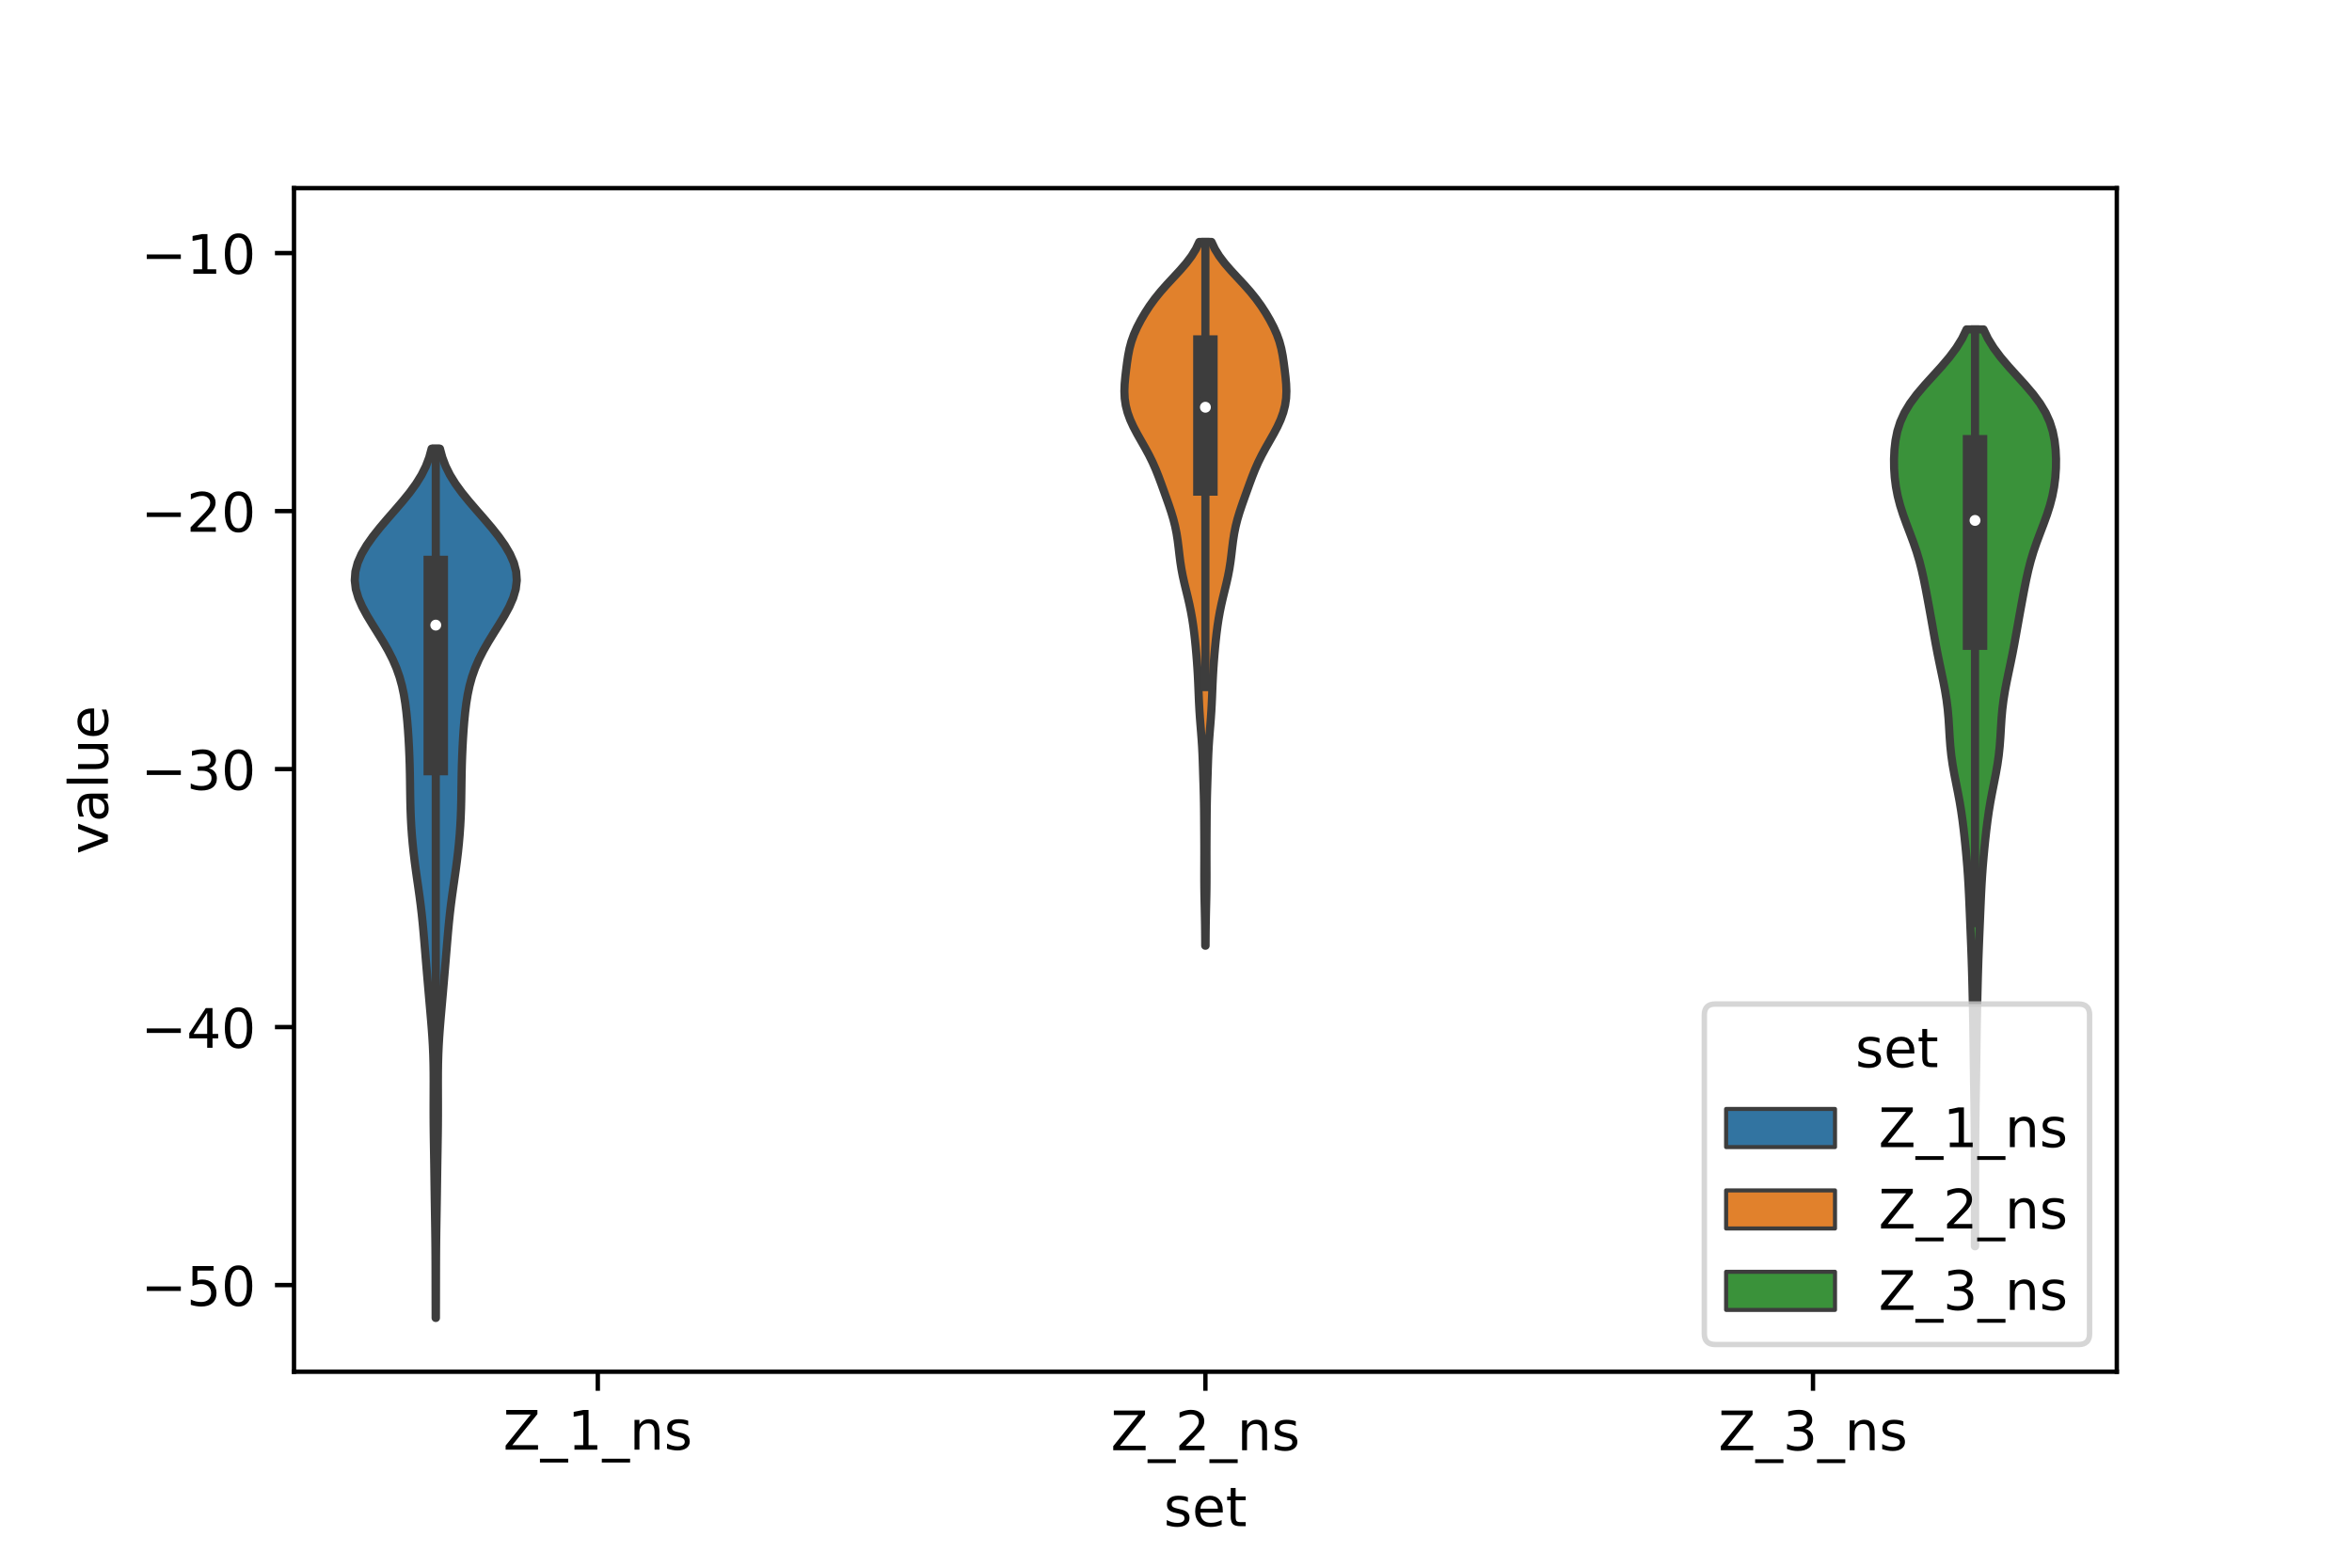 <?xml version="1.0" encoding="utf-8" standalone="no"?>
<!DOCTYPE svg PUBLIC "-//W3C//DTD SVG 1.1//EN"
  "http://www.w3.org/Graphics/SVG/1.1/DTD/svg11.dtd">
<!-- Created with matplotlib (https://matplotlib.org/) -->
<svg height="288pt" version="1.1" viewBox="0 0 432 288" width="432pt" xmlns="http://www.w3.org/2000/svg" xmlns:xlink="http://www.w3.org/1999/xlink">
 <defs>
  <style type="text/css">*{stroke-linecap:butt;stroke-linejoin:round;}</style>
 </defs>
 <g id="figure_1">
  <g id="patch_1">
   <path d="M 0 288 
L 432 288 
L 432 0 
L 0 0 
z
" style="fill:#ffffff;"/>
  </g>
  <g id="axes_1">
   <g id="patch_2">
    <path d="M 54 252 
L 388.8 252 
L 388.8 34.56 
L 54 34.56 
z
" style="fill:#ffffff;"/>
   </g>
   <g id="PolyCollection_1">
    <defs>
     <path d="M 80.065 -45.884 
L 80.015 -45.884 
L 80.011 -47.497 
L 80.007 -49.11 
L 80.004 -50.723 
L 80.001 -52.336 
L 79.998 -53.949 
L 79.994 -55.562 
L 79.987 -57.175 
L 79.976 -58.788 
L 79.96 -60.401 
L 79.939 -62.014 
L 79.914 -63.627 
L 79.887 -65.24 
L 79.861 -66.853 
L 79.836 -68.466 
L 79.813 -70.079 
L 79.791 -71.692 
L 79.768 -73.305 
L 79.743 -74.918 
L 79.716 -76.531 
L 79.69 -78.144 
L 79.666 -79.757 
L 79.648 -81.37 
L 79.638 -82.983 
L 79.636 -84.597 
L 79.639 -86.21 
L 79.644 -87.823 
L 79.647 -89.436 
L 79.64 -91.049 
L 79.617 -92.662 
L 79.572 -94.275 
L 79.502 -95.888 
L 79.407 -97.501 
L 79.29 -99.114 
L 79.158 -100.727 
L 79.018 -102.34 
L 78.876 -103.953 
L 78.734 -105.566 
L 78.594 -107.179 
L 78.456 -108.792 
L 78.319 -110.405 
L 78.184 -112.018 
L 78.05 -113.631 
L 77.916 -115.244 
L 77.777 -116.857 
L 77.627 -118.47 
L 77.459 -120.083 
L 77.27 -121.696 
L 77.06 -123.309 
L 76.835 -124.922 
L 76.602 -126.535 
L 76.373 -128.148 
L 76.159 -129.762 
L 75.965 -131.375 
L 75.797 -132.988 
L 75.656 -134.601 
L 75.543 -136.214 
L 75.458 -137.827 
L 75.398 -139.44 
L 75.36 -141.053 
L 75.335 -142.666 
L 75.313 -144.279 
L 75.287 -145.892 
L 75.248 -147.505 
L 75.193 -149.118 
L 75.123 -150.731 
L 75.035 -152.344 
L 74.929 -153.957 
L 74.799 -155.57 
L 74.639 -157.183 
L 74.437 -158.796 
L 74.176 -160.409 
L 73.834 -162.022 
L 73.389 -163.635 
L 72.822 -165.248 
L 72.125 -166.861 
L 71.304 -168.474 
L 70.381 -170.087 
L 69.391 -171.7 
L 68.381 -173.314 
L 67.407 -174.927 
L 66.533 -176.54 
L 65.827 -178.153 
L 65.353 -179.766 
L 65.16 -181.379 
L 65.276 -182.992 
L 65.7 -184.605 
L 66.407 -186.218 
L 67.355 -187.831 
L 68.494 -189.444 
L 69.774 -191.057 
L 71.144 -192.67 
L 72.552 -194.283 
L 73.94 -195.896 
L 75.249 -197.509 
L 76.424 -199.122 
L 77.422 -200.735 
L 78.226 -202.348 
L 78.837 -203.961 
L 79.276 -205.574 
L 80.804 -205.574 
L 80.804 -205.574 
L 81.243 -203.961 
L 81.854 -202.348 
L 82.658 -200.735 
L 83.656 -199.122 
L 84.831 -197.509 
L 86.14 -195.896 
L 87.528 -194.283 
L 88.936 -192.67 
L 90.306 -191.057 
L 91.586 -189.444 
L 92.725 -187.831 
L 93.673 -186.218 
L 94.38 -184.605 
L 94.804 -182.992 
L 94.92 -181.379 
L 94.727 -179.766 
L 94.253 -178.153 
L 93.547 -176.54 
L 92.673 -174.927 
L 91.699 -173.314 
L 90.689 -171.7 
L 89.699 -170.087 
L 88.776 -168.474 
L 87.955 -166.861 
L 87.258 -165.248 
L 86.691 -163.635 
L 86.246 -162.022 
L 85.904 -160.409 
L 85.643 -158.796 
L 85.441 -157.183 
L 85.281 -155.57 
L 85.151 -153.957 
L 85.045 -152.344 
L 84.957 -150.731 
L 84.887 -149.118 
L 84.832 -147.505 
L 84.793 -145.892 
L 84.767 -144.279 
L 84.745 -142.666 
L 84.72 -141.053 
L 84.682 -139.44 
L 84.622 -137.827 
L 84.537 -136.214 
L 84.424 -134.601 
L 84.283 -132.988 
L 84.115 -131.375 
L 83.921 -129.762 
L 83.707 -128.148 
L 83.478 -126.535 
L 83.245 -124.922 
L 83.02 -123.309 
L 82.81 -121.696 
L 82.621 -120.083 
L 82.453 -118.47 
L 82.303 -116.857 
L 82.164 -115.244 
L 82.03 -113.631 
L 81.896 -112.018 
L 81.761 -110.405 
L 81.624 -108.792 
L 81.486 -107.179 
L 81.346 -105.566 
L 81.204 -103.953 
L 81.062 -102.34 
L 80.922 -100.727 
L 80.79 -99.114 
L 80.673 -97.501 
L 80.578 -95.888 
L 80.508 -94.275 
L 80.463 -92.662 
L 80.44 -91.049 
L 80.433 -89.436 
L 80.436 -87.823 
L 80.441 -86.21 
L 80.444 -84.597 
L 80.442 -82.983 
L 80.432 -81.37 
L 80.414 -79.757 
L 80.39 -78.144 
L 80.364 -76.531 
L 80.337 -74.918 
L 80.312 -73.305 
L 80.289 -71.692 
L 80.267 -70.079 
L 80.244 -68.466 
L 80.219 -66.853 
L 80.193 -65.24 
L 80.166 -63.627 
L 80.141 -62.014 
L 80.12 -60.401 
L 80.104 -58.788 
L 80.093 -57.175 
L 80.086 -55.562 
L 80.082 -53.949 
L 80.079 -52.336 
L 80.076 -50.723 
L 80.073 -49.11 
L 80.069 -47.497 
L 80.065 -45.884 
z
" id="md23f3f0112" style="stroke:#3d3d3d;stroke-width:1.5;"/>
    </defs>
    <g clip-path="url(#p1c79db0924)">
     <use style="fill:#3274a1;stroke:#3d3d3d;stroke-width:1.5;" x="0" xlink:href="#md23f3f0112" y="288"/>
    </g>
   </g>
   <g id="PolyCollection_2">
    <defs>
     <path d="M 221.431 -114.266 
L 221.369 -114.266 
L 221.362 -115.572 
L 221.351 -116.878 
L 221.334 -118.184 
L 221.311 -119.49 
L 221.284 -120.796 
L 221.254 -122.102 
L 221.226 -123.407 
L 221.205 -124.713 
L 221.194 -126.019 
L 221.192 -127.325 
L 221.195 -128.631 
L 221.199 -129.937 
L 221.201 -131.243 
L 221.199 -132.549 
L 221.193 -133.855 
L 221.185 -135.161 
L 221.176 -136.467 
L 221.168 -137.773 
L 221.156 -139.079 
L 221.138 -140.385 
L 221.112 -141.691 
L 221.076 -142.997 
L 221.036 -144.303 
L 220.994 -145.609 
L 220.954 -146.915 
L 220.911 -148.221 
L 220.86 -149.527 
L 220.793 -150.833 
L 220.707 -152.139 
L 220.607 -153.445 
L 220.5 -154.751 
L 220.398 -156.057 
L 220.31 -157.363 
L 220.238 -158.669 
L 220.179 -159.975 
L 220.127 -161.28 
L 220.073 -162.586 
L 220.009 -163.892 
L 219.931 -165.198 
L 219.839 -166.504 
L 219.734 -167.81 
L 219.617 -169.116 
L 219.487 -170.422 
L 219.34 -171.728 
L 219.17 -173.034 
L 218.971 -174.34 
L 218.738 -175.646 
L 218.47 -176.952 
L 218.17 -178.258 
L 217.851 -179.564 
L 217.534 -180.87 
L 217.243 -182.176 
L 216.993 -183.482 
L 216.791 -184.788 
L 216.625 -186.094 
L 216.474 -187.4 
L 216.309 -188.706 
L 216.105 -190.012 
L 215.841 -191.318 
L 215.511 -192.624 
L 215.119 -193.93 
L 214.682 -195.236 
L 214.221 -196.542 
L 213.752 -197.848 
L 213.281 -199.154 
L 212.795 -200.459 
L 212.276 -201.765 
L 211.7 -203.071 
L 211.056 -204.377 
L 210.349 -205.683 
L 209.605 -206.989 
L 208.865 -208.295 
L 208.175 -209.601 
L 207.578 -210.907 
L 207.104 -212.213 
L 206.769 -213.519 
L 206.578 -214.825 
L 206.52 -216.131 
L 206.568 -217.437 
L 206.686 -218.743 
L 206.838 -220.049 
L 207.007 -221.355 
L 207.203 -222.661 
L 207.459 -223.967 
L 207.81 -225.273 
L 208.279 -226.579 
L 208.862 -227.885 
L 209.542 -229.191 
L 210.305 -230.497 
L 211.153 -231.803 
L 212.1 -233.109 
L 213.155 -234.415 
L 214.309 -235.721 
L 215.522 -237.027 
L 216.73 -238.332 
L 217.86 -239.638 
L 218.849 -240.944 
L 219.658 -242.25 
L 220.275 -243.556 
L 222.525 -243.556 
L 222.525 -243.556 
L 223.142 -242.25 
L 223.951 -240.944 
L 224.94 -239.638 
L 226.07 -238.332 
L 227.278 -237.027 
L 228.491 -235.721 
L 229.645 -234.415 
L 230.7 -233.109 
L 231.647 -231.803 
L 232.495 -230.497 
L 233.258 -229.191 
L 233.938 -227.885 
L 234.521 -226.579 
L 234.99 -225.273 
L 235.341 -223.967 
L 235.597 -222.661 
L 235.793 -221.355 
L 235.962 -220.049 
L 236.114 -218.743 
L 236.232 -217.437 
L 236.28 -216.131 
L 236.222 -214.825 
L 236.031 -213.519 
L 235.696 -212.213 
L 235.222 -210.907 
L 234.625 -209.601 
L 233.935 -208.295 
L 233.195 -206.989 
L 232.451 -205.683 
L 231.744 -204.377 
L 231.1 -203.071 
L 230.524 -201.765 
L 230.005 -200.459 
L 229.519 -199.154 
L 229.048 -197.848 
L 228.579 -196.542 
L 228.118 -195.236 
L 227.681 -193.93 
L 227.289 -192.624 
L 226.959 -191.318 
L 226.695 -190.012 
L 226.491 -188.706 
L 226.326 -187.4 
L 226.175 -186.094 
L 226.009 -184.788 
L 225.807 -183.482 
L 225.557 -182.176 
L 225.266 -180.87 
L 224.949 -179.564 
L 224.63 -178.258 
L 224.33 -176.952 
L 224.062 -175.646 
L 223.829 -174.34 
L 223.63 -173.034 
L 223.46 -171.728 
L 223.313 -170.422 
L 223.183 -169.116 
L 223.066 -167.81 
L 222.961 -166.504 
L 222.869 -165.198 
L 222.791 -163.892 
L 222.727 -162.586 
L 222.673 -161.28 
L 222.621 -159.975 
L 222.562 -158.669 
L 222.49 -157.363 
L 222.402 -156.057 
L 222.3 -154.751 
L 222.193 -153.445 
L 222.093 -152.139 
L 222.007 -150.833 
L 221.94 -149.527 
L 221.889 -148.221 
L 221.846 -146.915 
L 221.806 -145.609 
L 221.764 -144.303 
L 221.724 -142.997 
L 221.688 -141.691 
L 221.662 -140.385 
L 221.644 -139.079 
L 221.632 -137.773 
L 221.624 -136.467 
L 221.615 -135.161 
L 221.607 -133.855 
L 221.601 -132.549 
L 221.599 -131.243 
L 221.601 -129.937 
L 221.605 -128.631 
L 221.608 -127.325 
L 221.606 -126.019 
L 221.595 -124.713 
L 221.574 -123.407 
L 221.546 -122.102 
L 221.516 -120.796 
L 221.489 -119.49 
L 221.466 -118.184 
L 221.449 -116.878 
L 221.438 -115.572 
L 221.431 -114.266 
z
" id="m61964b2dc1" style="stroke:#3d3d3d;stroke-width:1.5;"/>
    </defs>
    <g clip-path="url(#p1c79db0924)">
     <use style="fill:#e1812c;stroke:#3d3d3d;stroke-width:1.5;" x="0" xlink:href="#m61964b2dc1" y="288"/>
    </g>
   </g>
   <g id="PolyCollection_3">
    <defs>
     <path d="M 362.781 -59.049 
L 362.739 -59.049 
L 362.739 -60.75 
L 362.74 -62.452 
L 362.742 -64.153 
L 362.742 -65.854 
L 362.741 -67.556 
L 362.739 -69.257 
L 362.737 -70.959 
L 362.735 -72.66 
L 362.732 -74.362 
L 362.728 -76.063 
L 362.722 -77.764 
L 362.711 -79.466 
L 362.696 -81.167 
L 362.677 -82.869 
L 362.654 -84.57 
L 362.628 -86.271 
L 362.601 -87.973 
L 362.573 -89.674 
L 362.547 -91.376 
L 362.524 -93.077 
L 362.503 -94.779 
L 362.482 -96.48 
L 362.459 -98.181 
L 362.431 -99.883 
L 362.398 -101.584 
L 362.363 -103.286 
L 362.325 -104.987 
L 362.285 -106.689 
L 362.241 -108.39 
L 362.192 -110.091 
L 362.137 -111.793 
L 362.075 -113.494 
L 362.008 -115.196 
L 361.938 -116.897 
L 361.867 -118.598 
L 361.797 -120.3 
L 361.725 -122.001 
L 361.649 -123.703 
L 361.562 -125.404 
L 361.458 -127.106 
L 361.336 -128.807 
L 361.193 -130.508 
L 361.034 -132.21 
L 360.86 -133.911 
L 360.67 -135.613 
L 360.458 -137.314 
L 360.215 -139.016 
L 359.934 -140.717 
L 359.617 -142.418 
L 359.279 -144.12 
L 358.945 -145.821 
L 358.644 -147.523 
L 358.402 -149.224 
L 358.224 -150.925 
L 358.099 -152.627 
L 358 -154.328 
L 357.891 -156.03 
L 357.74 -157.731 
L 357.528 -159.433 
L 357.254 -161.134 
L 356.928 -162.835 
L 356.575 -164.537 
L 356.217 -166.238 
L 355.871 -167.94 
L 355.546 -169.641 
L 355.237 -171.343 
L 354.935 -173.044 
L 354.633 -174.745 
L 354.325 -176.447 
L 354.011 -178.148 
L 353.689 -179.85 
L 353.348 -181.551 
L 352.971 -183.252 
L 352.535 -184.954 
L 352.025 -186.655 
L 351.442 -188.357 
L 350.807 -190.058 
L 350.159 -191.76 
L 349.543 -193.461 
L 349 -195.162 
L 348.559 -196.864 
L 348.231 -198.565 
L 348.014 -200.267 
L 347.899 -201.968 
L 347.88 -203.67 
L 347.959 -205.371 
L 348.152 -207.072 
L 348.494 -208.774 
L 349.029 -210.475 
L 349.798 -212.177 
L 350.821 -213.878 
L 352.084 -215.579 
L 353.532 -217.281 
L 355.076 -218.982 
L 356.618 -220.684 
L 358.061 -222.385 
L 359.331 -224.087 
L 360.383 -225.788 
L 361.202 -227.489 
L 364.318 -227.489 
L 364.318 -227.489 
L 365.137 -225.788 
L 366.189 -224.087 
L 367.459 -222.385 
L 368.902 -220.684 
L 370.444 -218.982 
L 371.988 -217.281 
L 373.436 -215.579 
L 374.699 -213.878 
L 375.722 -212.177 
L 376.491 -210.475 
L 377.026 -208.774 
L 377.368 -207.072 
L 377.561 -205.371 
L 377.64 -203.67 
L 377.621 -201.968 
L 377.506 -200.267 
L 377.289 -198.565 
L 376.961 -196.864 
L 376.52 -195.162 
L 375.977 -193.461 
L 375.361 -191.76 
L 374.713 -190.058 
L 374.078 -188.357 
L 373.495 -186.655 
L 372.985 -184.954 
L 372.549 -183.252 
L 372.172 -181.551 
L 371.831 -179.85 
L 371.509 -178.148 
L 371.195 -176.447 
L 370.887 -174.745 
L 370.585 -173.044 
L 370.283 -171.343 
L 369.974 -169.641 
L 369.649 -167.94 
L 369.303 -166.238 
L 368.945 -164.537 
L 368.592 -162.835 
L 368.266 -161.134 
L 367.992 -159.433 
L 367.78 -157.731 
L 367.629 -156.03 
L 367.52 -154.328 
L 367.421 -152.627 
L 367.296 -150.925 
L 367.118 -149.224 
L 366.876 -147.523 
L 366.575 -145.821 
L 366.241 -144.12 
L 365.903 -142.418 
L 365.586 -140.717 
L 365.305 -139.016 
L 365.062 -137.314 
L 364.85 -135.613 
L 364.66 -133.911 
L 364.486 -132.21 
L 364.327 -130.508 
L 364.184 -128.807 
L 364.062 -127.106 
L 363.958 -125.404 
L 363.871 -123.703 
L 363.795 -122.001 
L 363.723 -120.3 
L 363.653 -118.598 
L 363.582 -116.897 
L 363.512 -115.196 
L 363.445 -113.494 
L 363.383 -111.793 
L 363.328 -110.091 
L 363.279 -108.39 
L 363.235 -106.689 
L 363.195 -104.987 
L 363.157 -103.286 
L 363.122 -101.584 
L 363.089 -99.883 
L 363.061 -98.181 
L 363.038 -96.48 
L 363.017 -94.779 
L 362.996 -93.077 
L 362.973 -91.376 
L 362.947 -89.674 
L 362.919 -87.973 
L 362.892 -86.271 
L 362.866 -84.57 
L 362.843 -82.869 
L 362.824 -81.167 
L 362.809 -79.466 
L 362.798 -77.764 
L 362.792 -76.063 
L 362.788 -74.362 
L 362.785 -72.66 
L 362.783 -70.959 
L 362.781 -69.257 
L 362.779 -67.556 
L 362.778 -65.854 
L 362.778 -64.153 
L 362.78 -62.452 
L 362.781 -60.75 
L 362.781 -59.049 
z
" id="m3e361a8ac9" style="stroke:#3d3d3d;stroke-width:1.5;"/>
    </defs>
    <g clip-path="url(#p1c79db0924)">
     <use style="fill:#3a923a;stroke:#3d3d3d;stroke-width:1.5;" x="0" xlink:href="#m3e361a8ac9" y="288"/>
    </g>
   </g>
   <g id="patch_3">
    <path clip-path="url(#p1c79db0924)" d="M 109.8 -0.903 
L 109.8 -0.903 
L 109.8 -0.903 
L 109.8 -0.903 
z
" style="fill:#3274a1;stroke:#3d3d3d;stroke-linejoin:miter;stroke-width:0.75;"/>
   </g>
   <g id="patch_4">
    <path clip-path="url(#p1c79db0924)" d="M 109.8 -0.903 
L 109.8 -0.903 
L 109.8 -0.903 
L 109.8 -0.903 
z
" style="fill:#e1812c;stroke:#3d3d3d;stroke-linejoin:miter;stroke-width:0.75;"/>
   </g>
   <g id="patch_5">
    <path clip-path="url(#p1c79db0924)" d="M 109.8 -0.903 
L 109.8 -0.903 
L 109.8 -0.903 
L 109.8 -0.903 
z
" style="fill:#3a923a;stroke:#3d3d3d;stroke-linejoin:miter;stroke-width:0.75;"/>
   </g>
   <g id="matplotlib.axis_1">
    <g id="xtick_1">
     <g id="line2d_1">
      <defs>
       <path d="M 0 0 
L 0 3.5 
" id="m153416a82d" style="stroke:#000000;stroke-width:0.8;"/>
      </defs>
      <g>
       <use style="stroke:#000000;stroke-width:0.8;" x="109.8" xlink:href="#m153416a82d" y="252"/>
      </g>
     </g>
     <g id="text_1">
      <!-- Z_1_ns -->
      <g transform="translate(92.42 266.32)scale(0.1 -0.1)">
       <defs>
        <path d="M 5.609 72.906 
L 62.891 72.906 
L 62.891 65.375 
L 16.797 8.297 
L 64.016 8.297 
L 64.016 0 
L 4.5 0 
L 4.5 7.516 
L 50.594 64.594 
L 5.609 64.594 
z
" id="DejaVuSans-90"/>
        <path d="M 50.984 -16.609 
L 50.984 -23.578 
L -0.984 -23.578 
L -0.984 -16.609 
z
" id="DejaVuSans-95"/>
        <path d="M 12.406 8.297 
L 28.516 8.297 
L 28.516 63.922 
L 10.984 60.406 
L 10.984 69.391 
L 28.422 72.906 
L 38.281 72.906 
L 38.281 8.297 
L 54.391 8.297 
L 54.391 0 
L 12.406 0 
z
" id="DejaVuSans-49"/>
        <path d="M 54.891 33.016 
L 54.891 0 
L 45.906 0 
L 45.906 32.719 
Q 45.906 40.484 42.875 44.328 
Q 39.844 48.188 33.797 48.188 
Q 26.516 48.188 22.312 43.547 
Q 18.109 38.922 18.109 30.906 
L 18.109 0 
L 9.078 0 
L 9.078 54.688 
L 18.109 54.688 
L 18.109 46.188 
Q 21.344 51.125 25.703 53.562 
Q 30.078 56 35.797 56 
Q 45.219 56 50.047 50.172 
Q 54.891 44.344 54.891 33.016 
z
" id="DejaVuSans-110"/>
        <path d="M 44.281 53.078 
L 44.281 44.578 
Q 40.484 46.531 36.375 47.5 
Q 32.281 48.484 27.875 48.484 
Q 21.188 48.484 17.844 46.438 
Q 14.5 44.391 14.5 40.281 
Q 14.5 37.156 16.891 35.375 
Q 19.281 33.594 26.516 31.984 
L 29.594 31.297 
Q 39.156 29.25 43.188 25.516 
Q 47.219 21.781 47.219 15.094 
Q 47.219 7.469 41.188 3.016 
Q 35.156 -1.422 24.609 -1.422 
Q 20.219 -1.422 15.453 -0.562 
Q 10.688 0.297 5.422 2 
L 5.422 11.281 
Q 10.406 8.688 15.234 7.391 
Q 20.062 6.109 24.812 6.109 
Q 31.156 6.109 34.562 8.281 
Q 37.984 10.453 37.984 14.406 
Q 37.984 18.062 35.516 20.016 
Q 33.062 21.969 24.703 23.781 
L 21.578 24.516 
Q 13.234 26.266 9.516 29.906 
Q 5.812 33.547 5.812 39.891 
Q 5.812 47.609 11.281 51.797 
Q 16.75 56 26.812 56 
Q 31.781 56 36.172 55.266 
Q 40.578 54.547 44.281 53.078 
z
" id="DejaVuSans-115"/>
       </defs>
       <use xlink:href="#DejaVuSans-90"/>
       <use x="68.506" xlink:href="#DejaVuSans-95"/>
       <use x="118.506" xlink:href="#DejaVuSans-49"/>
       <use x="182.129" xlink:href="#DejaVuSans-95"/>
       <use x="232.129" xlink:href="#DejaVuSans-110"/>
       <use x="295.508" xlink:href="#DejaVuSans-115"/>
      </g>
     </g>
    </g>
    <g id="xtick_2">
     <g id="line2d_2">
      <g>
       <use style="stroke:#000000;stroke-width:0.8;" x="221.4" xlink:href="#m153416a82d" y="252"/>
      </g>
     </g>
     <g id="text_2">
      <!-- Z_2_ns -->
      <g transform="translate(204.02 266.422)scale(0.1 -0.1)">
       <defs>
        <path d="M 19.188 8.297 
L 53.609 8.297 
L 53.609 0 
L 7.328 0 
L 7.328 8.297 
Q 12.938 14.109 22.625 23.891 
Q 32.328 33.688 34.812 36.531 
Q 39.547 41.844 41.422 45.531 
Q 43.312 49.219 43.312 52.781 
Q 43.312 58.594 39.234 62.25 
Q 35.156 65.922 28.609 65.922 
Q 23.969 65.922 18.812 64.312 
Q 13.672 62.703 7.812 59.422 
L 7.812 69.391 
Q 13.766 71.781 18.938 73 
Q 24.125 74.219 28.422 74.219 
Q 39.75 74.219 46.484 68.547 
Q 53.219 62.891 53.219 53.422 
Q 53.219 48.922 51.531 44.891 
Q 49.859 40.875 45.406 35.406 
Q 44.188 33.984 37.641 27.219 
Q 31.109 20.453 19.188 8.297 
z
" id="DejaVuSans-50"/>
       </defs>
       <use xlink:href="#DejaVuSans-90"/>
       <use x="68.506" xlink:href="#DejaVuSans-95"/>
       <use x="118.506" xlink:href="#DejaVuSans-50"/>
       <use x="182.129" xlink:href="#DejaVuSans-95"/>
       <use x="232.129" xlink:href="#DejaVuSans-110"/>
       <use x="295.508" xlink:href="#DejaVuSans-115"/>
      </g>
     </g>
    </g>
    <g id="xtick_3">
     <g id="line2d_3">
      <g>
       <use style="stroke:#000000;stroke-width:0.8;" x="333" xlink:href="#m153416a82d" y="252"/>
      </g>
     </g>
     <g id="text_3">
      <!-- Z_3_ns -->
      <g transform="translate(315.62 266.422)scale(0.1 -0.1)">
       <defs>
        <path d="M 40.578 39.312 
Q 47.656 37.797 51.625 33 
Q 55.609 28.219 55.609 21.188 
Q 55.609 10.406 48.188 4.484 
Q 40.766 -1.422 27.094 -1.422 
Q 22.516 -1.422 17.656 -0.516 
Q 12.797 0.391 7.625 2.203 
L 7.625 11.719 
Q 11.719 9.328 16.594 8.109 
Q 21.484 6.891 26.812 6.891 
Q 36.078 6.891 40.938 10.547 
Q 45.797 14.203 45.797 21.188 
Q 45.797 27.641 41.281 31.266 
Q 36.766 34.906 28.719 34.906 
L 20.219 34.906 
L 20.219 43.016 
L 29.109 43.016 
Q 36.375 43.016 40.234 45.922 
Q 44.094 48.828 44.094 54.297 
Q 44.094 59.906 40.109 62.906 
Q 36.141 65.922 28.719 65.922 
Q 24.656 65.922 20.016 65.031 
Q 15.375 64.156 9.812 62.312 
L 9.812 71.094 
Q 15.438 72.656 20.344 73.438 
Q 25.25 74.219 29.594 74.219 
Q 40.828 74.219 47.359 69.109 
Q 53.906 64.016 53.906 55.328 
Q 53.906 49.266 50.438 45.094 
Q 46.969 40.922 40.578 39.312 
z
" id="DejaVuSans-51"/>
       </defs>
       <use xlink:href="#DejaVuSans-90"/>
       <use x="68.506" xlink:href="#DejaVuSans-95"/>
       <use x="118.506" xlink:href="#DejaVuSans-51"/>
       <use x="182.129" xlink:href="#DejaVuSans-95"/>
       <use x="232.129" xlink:href="#DejaVuSans-110"/>
       <use x="295.508" xlink:href="#DejaVuSans-115"/>
      </g>
     </g>
    </g>
    <g id="text_4">
     <!-- set -->
     <g transform="translate(213.759 280.378)scale(0.1 -0.1)">
      <defs>
       <path d="M 56.203 29.594 
L 56.203 25.203 
L 14.891 25.203 
Q 15.484 15.922 20.484 11.062 
Q 25.484 6.203 34.422 6.203 
Q 39.594 6.203 44.453 7.469 
Q 49.312 8.734 54.109 11.281 
L 54.109 2.781 
Q 49.266 0.734 44.188 -0.344 
Q 39.109 -1.422 33.891 -1.422 
Q 20.797 -1.422 13.156 6.188 
Q 5.516 13.812 5.516 26.812 
Q 5.516 40.234 12.766 48.109 
Q 20.016 56 32.328 56 
Q 43.359 56 49.781 48.891 
Q 56.203 41.797 56.203 29.594 
z
M 47.219 32.234 
Q 47.125 39.594 43.094 43.984 
Q 39.062 48.391 32.422 48.391 
Q 24.906 48.391 20.391 44.141 
Q 15.875 39.891 15.188 32.172 
z
" id="DejaVuSans-101"/>
       <path d="M 18.312 70.219 
L 18.312 54.688 
L 36.812 54.688 
L 36.812 47.703 
L 18.312 47.703 
L 18.312 18.016 
Q 18.312 11.328 20.141 9.422 
Q 21.969 7.516 27.594 7.516 
L 36.812 7.516 
L 36.812 0 
L 27.594 0 
Q 17.188 0 13.234 3.875 
Q 9.281 7.766 9.281 18.016 
L 9.281 47.703 
L 2.688 47.703 
L 2.688 54.688 
L 9.281 54.688 
L 9.281 70.219 
z
" id="DejaVuSans-116"/>
      </defs>
      <use xlink:href="#DejaVuSans-115"/>
      <use x="52.1" xlink:href="#DejaVuSans-101"/>
      <use x="113.623" xlink:href="#DejaVuSans-116"/>
     </g>
    </g>
   </g>
   <g id="matplotlib.axis_2">
    <g id="ytick_1">
     <g id="line2d_4">
      <defs>
       <path d="M 0 0 
L -3.5 0 
" id="mdd1538b0bc" style="stroke:#000000;stroke-width:0.8;"/>
      </defs>
      <g>
       <use style="stroke:#000000;stroke-width:0.8;" x="54" xlink:href="#mdd1538b0bc" y="236.082"/>
      </g>
     </g>
     <g id="text_5">
      <!-- −50 -->
      <g transform="translate(25.895 239.881)scale(0.1 -0.1)">
       <defs>
        <path d="M 10.594 35.5 
L 73.188 35.5 
L 73.188 27.203 
L 10.594 27.203 
z
" id="DejaVuSans-8722"/>
        <path d="M 10.797 72.906 
L 49.516 72.906 
L 49.516 64.594 
L 19.828 64.594 
L 19.828 46.734 
Q 21.969 47.469 24.109 47.828 
Q 26.266 48.188 28.422 48.188 
Q 40.625 48.188 47.75 41.5 
Q 54.891 34.812 54.891 23.391 
Q 54.891 11.625 47.562 5.094 
Q 40.234 -1.422 26.906 -1.422 
Q 22.312 -1.422 17.547 -0.641 
Q 12.797 0.141 7.719 1.703 
L 7.719 11.625 
Q 12.109 9.234 16.797 8.062 
Q 21.484 6.891 26.703 6.891 
Q 35.156 6.891 40.078 11.328 
Q 45.016 15.766 45.016 23.391 
Q 45.016 31 40.078 35.438 
Q 35.156 39.891 26.703 39.891 
Q 22.75 39.891 18.812 39.016 
Q 14.891 38.141 10.797 36.281 
z
" id="DejaVuSans-53"/>
        <path d="M 31.781 66.406 
Q 24.172 66.406 20.328 58.906 
Q 16.5 51.422 16.5 36.375 
Q 16.5 21.391 20.328 13.891 
Q 24.172 6.391 31.781 6.391 
Q 39.453 6.391 43.281 13.891 
Q 47.125 21.391 47.125 36.375 
Q 47.125 51.422 43.281 58.906 
Q 39.453 66.406 31.781 66.406 
z
M 31.781 74.219 
Q 44.047 74.219 50.516 64.516 
Q 56.984 54.828 56.984 36.375 
Q 56.984 17.969 50.516 8.266 
Q 44.047 -1.422 31.781 -1.422 
Q 19.531 -1.422 13.062 8.266 
Q 6.594 17.969 6.594 36.375 
Q 6.594 54.828 13.062 64.516 
Q 19.531 74.219 31.781 74.219 
z
" id="DejaVuSans-48"/>
       </defs>
       <use xlink:href="#DejaVuSans-8722"/>
       <use x="83.789" xlink:href="#DejaVuSans-53"/>
       <use x="147.412" xlink:href="#DejaVuSans-48"/>
      </g>
     </g>
    </g>
    <g id="ytick_2">
     <g id="line2d_5">
      <g>
       <use style="stroke:#000000;stroke-width:0.8;" x="54" xlink:href="#mdd1538b0bc" y="188.685"/>
      </g>
     </g>
     <g id="text_6">
      <!-- −40 -->
      <g transform="translate(25.895 192.484)scale(0.1 -0.1)">
       <defs>
        <path d="M 37.797 64.312 
L 12.891 25.391 
L 37.797 25.391 
z
M 35.203 72.906 
L 47.609 72.906 
L 47.609 25.391 
L 58.016 25.391 
L 58.016 17.188 
L 47.609 17.188 
L 47.609 0 
L 37.797 0 
L 37.797 17.188 
L 4.891 17.188 
L 4.891 26.703 
z
" id="DejaVuSans-52"/>
       </defs>
       <use xlink:href="#DejaVuSans-8722"/>
       <use x="83.789" xlink:href="#DejaVuSans-52"/>
       <use x="147.412" xlink:href="#DejaVuSans-48"/>
      </g>
     </g>
    </g>
    <g id="ytick_3">
     <g id="line2d_6">
      <g>
       <use style="stroke:#000000;stroke-width:0.8;" x="54" xlink:href="#mdd1538b0bc" y="141.288"/>
      </g>
     </g>
     <g id="text_7">
      <!-- −30 -->
      <g transform="translate(25.895 145.087)scale(0.1 -0.1)">
       <use xlink:href="#DejaVuSans-8722"/>
       <use x="83.789" xlink:href="#DejaVuSans-51"/>
       <use x="147.412" xlink:href="#DejaVuSans-48"/>
      </g>
     </g>
    </g>
    <g id="ytick_4">
     <g id="line2d_7">
      <g>
       <use style="stroke:#000000;stroke-width:0.8;" x="54" xlink:href="#mdd1538b0bc" y="93.891"/>
      </g>
     </g>
     <g id="text_8">
      <!-- −20 -->
      <g transform="translate(25.895 97.69)scale(0.1 -0.1)">
       <use xlink:href="#DejaVuSans-8722"/>
       <use x="83.789" xlink:href="#DejaVuSans-50"/>
       <use x="147.412" xlink:href="#DejaVuSans-48"/>
      </g>
     </g>
    </g>
    <g id="ytick_5">
     <g id="line2d_8">
      <g>
       <use style="stroke:#000000;stroke-width:0.8;" x="54" xlink:href="#mdd1538b0bc" y="46.494"/>
      </g>
     </g>
     <g id="text_9">
      <!-- −10 -->
      <g transform="translate(25.895 50.293)scale(0.1 -0.1)">
       <use xlink:href="#DejaVuSans-8722"/>
       <use x="83.789" xlink:href="#DejaVuSans-49"/>
       <use x="147.412" xlink:href="#DejaVuSans-48"/>
      </g>
     </g>
    </g>
    <g id="text_10">
     <!-- value -->
     <g transform="translate(19.816 156.938)rotate(-90)scale(0.1 -0.1)">
      <defs>
       <path d="M 2.984 54.688 
L 12.5 54.688 
L 29.594 8.797 
L 46.688 54.688 
L 56.203 54.688 
L 35.688 0 
L 23.484 0 
z
" id="DejaVuSans-118"/>
       <path d="M 34.281 27.484 
Q 23.391 27.484 19.188 25 
Q 14.984 22.516 14.984 16.5 
Q 14.984 11.719 18.141 8.906 
Q 21.297 6.109 26.703 6.109 
Q 34.188 6.109 38.703 11.406 
Q 43.219 16.703 43.219 25.484 
L 43.219 27.484 
z
M 52.203 31.203 
L 52.203 0 
L 43.219 0 
L 43.219 8.297 
Q 40.141 3.328 35.547 0.953 
Q 30.953 -1.422 24.312 -1.422 
Q 15.922 -1.422 10.953 3.297 
Q 6 8.016 6 15.922 
Q 6 25.141 12.172 29.828 
Q 18.359 34.516 30.609 34.516 
L 43.219 34.516 
L 43.219 35.406 
Q 43.219 41.609 39.141 45 
Q 35.062 48.391 27.688 48.391 
Q 23 48.391 18.547 47.266 
Q 14.109 46.141 10.016 43.891 
L 10.016 52.203 
Q 14.938 54.109 19.578 55.047 
Q 24.219 56 28.609 56 
Q 40.484 56 46.344 49.844 
Q 52.203 43.703 52.203 31.203 
z
" id="DejaVuSans-97"/>
       <path d="M 9.422 75.984 
L 18.406 75.984 
L 18.406 0 
L 9.422 0 
z
" id="DejaVuSans-108"/>
       <path d="M 8.5 21.578 
L 8.5 54.688 
L 17.484 54.688 
L 17.484 21.922 
Q 17.484 14.156 20.5 10.266 
Q 23.531 6.391 29.594 6.391 
Q 36.859 6.391 41.078 11.031 
Q 45.312 15.672 45.312 23.688 
L 45.312 54.688 
L 54.297 54.688 
L 54.297 0 
L 45.312 0 
L 45.312 8.406 
Q 42.047 3.422 37.719 1 
Q 33.406 -1.422 27.688 -1.422 
Q 18.266 -1.422 13.375 4.438 
Q 8.5 10.297 8.5 21.578 
z
M 31.109 56 
z
" id="DejaVuSans-117"/>
      </defs>
      <use xlink:href="#DejaVuSans-118"/>
      <use x="59.18" xlink:href="#DejaVuSans-97"/>
      <use x="120.459" xlink:href="#DejaVuSans-108"/>
      <use x="148.242" xlink:href="#DejaVuSans-117"/>
      <use x="211.621" xlink:href="#DejaVuSans-101"/>
     </g>
    </g>
   </g>
   <g id="line2d_9">
    <path clip-path="url(#p1c79db0924)" d="M 80.04 193.827 
L 80.04 82.426 
" style="fill:none;stroke:#3d3d3d;stroke-linecap:square;stroke-width:1.5;"/>
   </g>
   <g id="line2d_10">
    <path clip-path="url(#p1c79db0924)" d="M 80.04 140.183 
L 80.04 104.341 
" style="fill:none;stroke:#3d3d3d;stroke-linecap:square;stroke-width:4.5;"/>
   </g>
   <g id="line2d_11">
    <path clip-path="url(#p1c79db0924)" d="M 221.4 126.227 
L 221.4 44.444 
" style="fill:none;stroke:#3d3d3d;stroke-linecap:square;stroke-width:1.5;"/>
   </g>
   <g id="line2d_12">
    <path clip-path="url(#p1c79db0924)" d="M 221.4 88.813 
L 221.4 63.847 
" style="fill:none;stroke:#3d3d3d;stroke-linecap:square;stroke-width:4.5;"/>
   </g>
   <g id="line2d_13">
    <path clip-path="url(#p1c79db0924)" d="M 362.76 169.601 
L 362.76 60.511 
" style="fill:none;stroke:#3d3d3d;stroke-linecap:square;stroke-width:1.5;"/>
   </g>
   <g id="line2d_14">
    <path clip-path="url(#p1c79db0924)" d="M 362.76 117.143 
L 362.76 82.159 
" style="fill:none;stroke:#3d3d3d;stroke-linecap:square;stroke-width:4.5;"/>
   </g>
   <g id="patch_6">
    <path d="M 54 252 
L 54 34.56 
" style="fill:none;stroke:#000000;stroke-linecap:square;stroke-linejoin:miter;stroke-width:0.8;"/>
   </g>
   <g id="patch_7">
    <path d="M 388.8 252 
L 388.8 34.56 
" style="fill:none;stroke:#000000;stroke-linecap:square;stroke-linejoin:miter;stroke-width:0.8;"/>
   </g>
   <g id="patch_8">
    <path d="M 54 252 
L 388.8 252 
" style="fill:none;stroke:#000000;stroke-linecap:square;stroke-linejoin:miter;stroke-width:0.8;"/>
   </g>
   <g id="patch_9">
    <path d="M 54 34.56 
L 388.8 34.56 
" style="fill:none;stroke:#000000;stroke-linecap:square;stroke-linejoin:miter;stroke-width:0.8;"/>
   </g>
   <g id="PathCollection_1">
    <defs>
     <path d="M 0 1.5 
C 0.398 1.5 0.779 1.342 1.061 1.061 
C 1.342 0.779 1.5 0.398 1.5 0 
C 1.5 -0.398 1.342 -0.779 1.061 -1.061 
C 0.779 -1.342 0.398 -1.5 0 -1.5 
C -0.398 -1.5 -0.779 -1.342 -1.061 -1.061 
C -1.342 -0.779 -1.5 -0.398 -1.5 0 
C -1.5 0.398 -1.342 0.779 -1.061 1.061 
C -0.779 1.342 -0.398 1.5 0 1.5 
z
" id="m29a2a2380a" style="stroke:#3d3d3d;"/>
    </defs>
    <g clip-path="url(#p1c79db0924)">
     <use style="fill:#ffffff;stroke:#3d3d3d;" x="80.04" xlink:href="#m29a2a2380a" y="114.841"/>
    </g>
   </g>
   <g id="PathCollection_2">
    <g clip-path="url(#p1c79db0924)">
     <use style="fill:#ffffff;stroke:#3d3d3d;" x="221.4" xlink:href="#m29a2a2380a" y="74.814"/>
    </g>
   </g>
   <g id="PathCollection_3">
    <g clip-path="url(#p1c79db0924)">
     <use style="fill:#ffffff;stroke:#3d3d3d;" x="362.76" xlink:href="#m29a2a2380a" y="95.607"/>
    </g>
   </g>
   <g id="legend_1">
    <g id="patch_10">
     <path d="M 315.041 247 
L 381.8 247 
Q 383.8 247 383.8 245 
L 383.8 186.453 
Q 383.8 184.453 381.8 184.453 
L 315.041 184.453 
Q 313.041 184.453 313.041 186.453 
L 313.041 245 
Q 313.041 247 315.041 247 
z
" style="fill:#ffffff;opacity:0.8;stroke:#cccccc;stroke-linejoin:miter;"/>
    </g>
    <g id="text_11">
     <!-- set -->
     <g transform="translate(340.779 196.052)scale(0.1 -0.1)">
      <use xlink:href="#DejaVuSans-115"/>
      <use x="52.1" xlink:href="#DejaVuSans-101"/>
      <use x="113.623" xlink:href="#DejaVuSans-116"/>
     </g>
    </g>
    <g id="patch_11">
     <path d="M 317.041 210.73 
L 337.041 210.73 
L 337.041 203.73 
L 317.041 203.73 
z
" style="fill:#3274a1;stroke:#3d3d3d;stroke-linejoin:miter;stroke-width:0.75;"/>
    </g>
    <g id="text_12">
     <!-- Z_1_ns -->
     <g transform="translate(345.041 210.73)scale(0.1 -0.1)">
      <use xlink:href="#DejaVuSans-90"/>
      <use x="68.506" xlink:href="#DejaVuSans-95"/>
      <use x="118.506" xlink:href="#DejaVuSans-49"/>
      <use x="182.129" xlink:href="#DejaVuSans-95"/>
      <use x="232.129" xlink:href="#DejaVuSans-110"/>
      <use x="295.508" xlink:href="#DejaVuSans-115"/>
     </g>
    </g>
    <g id="patch_12">
     <path d="M 317.041 225.686 
L 337.041 225.686 
L 337.041 218.686 
L 317.041 218.686 
z
" style="fill:#e1812c;stroke:#3d3d3d;stroke-linejoin:miter;stroke-width:0.75;"/>
    </g>
    <g id="text_13">
     <!-- Z_2_ns -->
     <g transform="translate(345.041 225.686)scale(0.1 -0.1)">
      <use xlink:href="#DejaVuSans-90"/>
      <use x="68.506" xlink:href="#DejaVuSans-95"/>
      <use x="118.506" xlink:href="#DejaVuSans-50"/>
      <use x="182.129" xlink:href="#DejaVuSans-95"/>
      <use x="232.129" xlink:href="#DejaVuSans-110"/>
      <use x="295.508" xlink:href="#DejaVuSans-115"/>
     </g>
    </g>
    <g id="patch_13">
     <path d="M 317.041 240.642 
L 337.041 240.642 
L 337.041 233.642 
L 317.041 233.642 
z
" style="fill:#3a923a;stroke:#3d3d3d;stroke-linejoin:miter;stroke-width:0.75;"/>
    </g>
    <g id="text_14">
     <!-- Z_3_ns -->
     <g transform="translate(345.041 240.642)scale(0.1 -0.1)">
      <use xlink:href="#DejaVuSans-90"/>
      <use x="68.506" xlink:href="#DejaVuSans-95"/>
      <use x="118.506" xlink:href="#DejaVuSans-51"/>
      <use x="182.129" xlink:href="#DejaVuSans-95"/>
      <use x="232.129" xlink:href="#DejaVuSans-110"/>
      <use x="295.508" xlink:href="#DejaVuSans-115"/>
     </g>
    </g>
   </g>
  </g>
 </g>
 <defs>
  <clipPath id="p1c79db0924">
   <rect height="217.44" width="334.8" x="54" y="34.56"/>
  </clipPath>
 </defs>
</svg>
